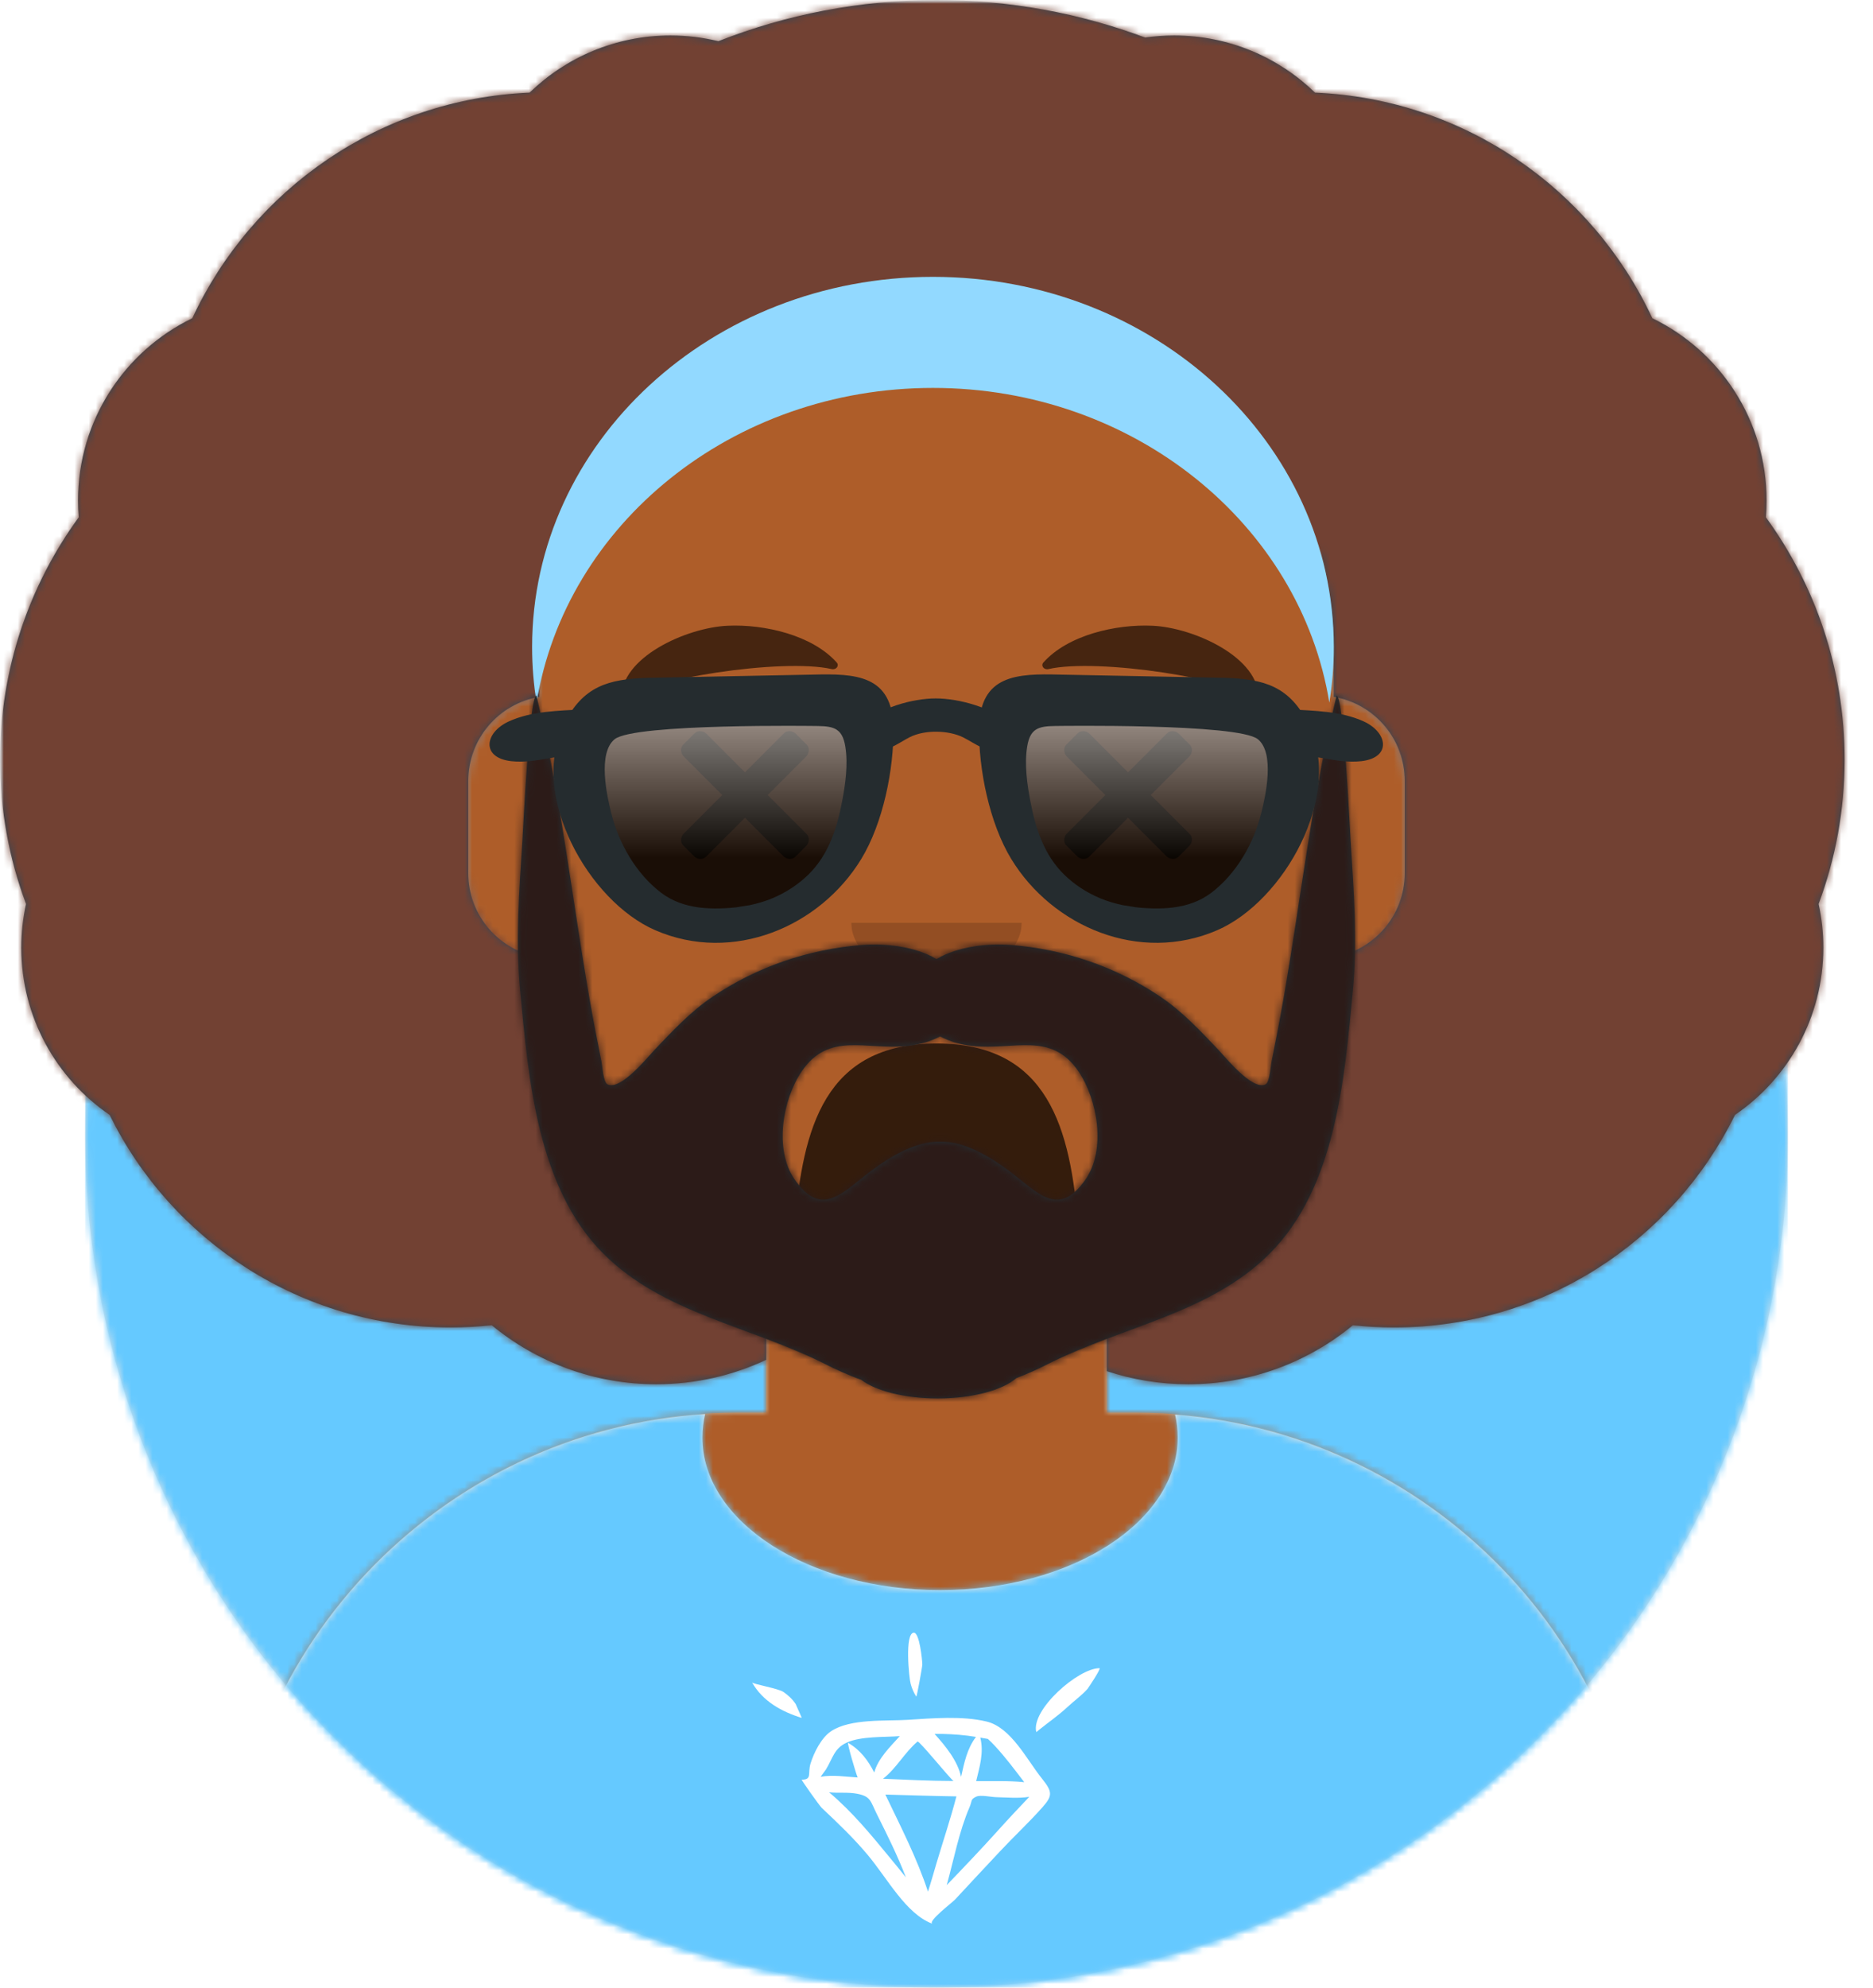 <svg width="264px" height="280px" viewBox="0 0 264 280" version="1.1" xmlns="http://www.w3.org/2000/svg" xmlns:xlink="http://www.w3.org/1999/xlink"><desc>Created with getavataaars.com</desc><defs><circle id="path-1" cx="120" cy="120" r="120"></circle><path d="M12,160 C12,226.274 65.726,280 132,280 C198.274,280 252,226.274 252,160 L264,160 L264,-1.42108547e-14 L-3.19744231e-14,-1.42108547e-14 L-3.19744231e-14,160 L12,160 Z" id="path-3"></path><path d="M124,144.611 L124,163 L128,163 L128,163 C167.765,163 200,195.235 200,235 L200,244 L0,244 L0,235 C-4.86974701e-15,195.235 32.235,163 72,163 L72,163 L76,163 L76,144.611 C58.763,136.422 46.372,119.687 44.305,99.881 C38.48,99.058 34,94.052 34,88 L34,74 C34,68.054 38.325,63.118 44,62.166 L44,56 L44,56 C44,25.072 69.072,5.68137151e-15 100,0 L100,0 L100,0 C130.928,-5.68137151e-15 156,25.072 156,56 L156,62.166 C161.675,63.118 166,68.054 166,74 L166,88 C166,94.052 161.52,99.058 155.695,99.881 C153.628,119.687 141.237,136.422 124,144.611 Z" id="path-5"></path></defs><g id="Avataaar" stroke="none" stroke-width="1" fill="none" fill-rule="evenodd"><g transform="translate(-825, -1100)" id="Avataaar/Circle"><g transform="translate(825, 1100)"><g id="Circle" stroke-width="1" fill-rule="evenodd" transform="translate(12, 40)"><mask id="mask-2" fill="white"><use xlink:href="#path-1"></use></mask><use id="Circle-Background" fill="#E6E6E6" xlink:href="#path-1"></use><g id="Color/Palette/Blue-01" mask="url(#mask-2)" fill="#65C9FF"><rect id="🖍Color" x="0" y="0" width="240" height="240"></rect></g></g><mask id="mask-4" fill="white"><use xlink:href="#path-3"></use></mask><g id="Mask"></g><g id="Avataaar" stroke-width="1" fill-rule="evenodd" mask="url(#mask-4)"><g id="Body" transform="translate(32, 36)"><mask id="mask-6" fill="white"><use xlink:href="#path-5"></use></mask><use fill="#D0C6AC" xlink:href="#path-5"></use><g id="Skin/👶🏽-03-Brown" mask="url(#mask-6)" fill="#AE5D29"><g transform="translate(-32, 0)" id="Color"><rect x="0" y="0" width="264" height="244"></rect></g></g><path d="M156,79 L156,102 C156,132.928 130.928,158 100,158 C69.072,158 44,132.928 44,102 L44,79 L44,94 C44,124.928 69.072,150 100,150 C130.928,150 156,124.928 156,94 L156,79 Z" id="Neck-Shadow" fill-opacity="0.1" fill="#000000" mask="url(#mask-6)"></path></g><g id="Clothing/Graphic-Shirt" transform="translate(0, 170)"><defs><path d="M165.624,29.268 C202.76,32.137 232,63.18 232,101.052 L232,110 L32,110 L32,101.052 C32,62.835 61.775,31.572 99.393,29.197 C99.134,30.274 99,31.377 99,32.5 C99,44.374 113.998,54 132.5,54 C151.002,54 166,44.374 166,32.5 C166,31.402 165.872,30.322 165.624,29.268 Z" id="react-path-384"></path></defs><mask id="react-mask-385" fill="white"><use xlink:href="#react-path-384"></use></mask><use id="Clothes" fill="#E6E6E6" fill-rule="evenodd" xlink:href="#react-path-384"></use><g id="Color/Palette/Gray-01" mask="url(#react-mask-385)" fill-rule="evenodd" fill="#65C9FF"><rect id="🖍Color" x="0" y="0" width="264" height="110"></rect></g><g id="Clothing/Graphic/Diamond" mask="url(#react-mask-385)" stroke-width="1" fill-rule="evenodd"><g transform="translate(77, 58)" id="Diamond"><g transform="translate(29, 2)"><path d="M34.78,27.737 C32.391,30.393 29.923,32.98 27.445,35.557 C28.43,32.004 29.185,27.979 30.649,24.599 C31.066,23.637 30.749,23.515 31.576,23.106 C32.185,22.805 33.654,23.149 34.383,23.168 C35.94,23.207 37.534,23.36 39.079,23.119 C37.628,24.644 36.187,26.171 34.78,27.737 M19.516,31.798 C16.817,28.516 14.132,25.23 10.858,22.481 C12.147,22.618 13.554,22.438 14.816,22.687 C16.76,23.071 16.653,23.678 17.636,25.646 C19.087,28.552 20.525,31.435 21.686,34.469 C20.975,33.569 20.245,32.684 19.516,31.798 M10.418,19.267 C11.381,17.692 11.562,16.295 13.337,15.487 C15.399,14.548 18.638,14.745 20.826,14.571 C19.455,16.094 17.789,17.674 17.222,19.693 C16.348,17.975 15.26,16.519 13.552,15.522 C13.337,15.416 14.71,20.073 14.89,20.393 C13.174,20.297 11.368,19.985 9.665,20.301 C9.916,19.956 10.167,19.611 10.418,19.267 M26.824,14.259 C28.415,14.295 29.994,14.418 31.564,14.678 C30.297,16.353 29.915,18.31 29.465,20.309 C28.987,18.051 27.256,15.947 25.731,14.261 C26.095,14.26 26.46,14.26 26.824,14.259 M23.326,15.333 C23.56,15.175 27.783,20.419 28.392,20.889 C25.08,20.881 21.774,20.719 18.466,20.574 C20.373,19.087 21.489,16.886 23.326,15.333 M26.012,32.429 C25.611,33.778 25.235,35.137 24.798,36.476 C23.243,31.744 20.936,27.288 18.79,22.802 C22.13,22.89 25.466,23.011 28.806,23.058 C27.986,26.216 26.944,29.303 26.012,32.429 M33.242,14.966 C34.519,16.094 36.339,18.406 36.928,19.183 C36.987,19.26 37.046,19.337 37.107,19.412 C37.318,19.674 38.073,20.668 38.37,21.057 C36.143,20.831 33.825,20.927 31.59,20.907 C32.088,18.853 32.694,16.895 32.174,14.779 C32.531,14.836 32.887,14.899 33.242,14.966 M40.89,20.583 C38.732,17.907 36.52,13.325 33.026,12.506 C29.554,11.692 25.478,12.052 21.952,12.275 C18.877,12.47 13.869,12.072 11.157,13.869 C9.764,14.792 8.732,16.874 8.249,18.42 C7.815,19.813 8.515,20.705 7.003,20.705 C6.907,20.705 9.507,24.378 9.813,24.667 C12.085,26.806 14.257,28.869 16.27,31.264 C19.105,34.638 21.675,39.602 25.415,41 C24.729,40.661 28.207,38.033 28.624,37.581 C30.736,35.293 32.871,33.027 34.997,30.752 C36.935,28.678 39.047,26.721 40.927,24.6 C42.362,22.982 42.366,22.426 40.89,20.583" id="Fill-21" fill="#FFFFFF"></path><path d="M6.999,12 C7.042,12.014 6.09,9.955 6.174,10.081 C5.699,9.362 5.128,8.84 4.436,8.354 C3.708,7.843 0.127,7.254 0,7 C1.494,9.652 4.167,11.128 6.999,12" id="Fill-23" fill="#FFFFFF"></path><path d="M22.355,7.196 C22.528,7.848 22.793,8.449 23.149,8.999 C23.219,9.077 24.008,4.815 24,4.452 C23.987,3.832 23.612,0 22.814,0 C21.477,0 22.14,6.469 22.355,7.196" id="Fill-25" fill="#FFFFFF"></path><path d="M48.969,5 C45.978,5 39.29,10.854 40.062,14 C40.067,14.01 40.509,13.65 40.413,13.717 C40.432,13.703 40.451,13.689 40.469,13.674 C41.741,12.649 43.187,11.654 44.461,10.468 C45.372,9.619 46.448,8.856 47.277,7.927 C47.362,7.833 49.263,5 48.969,5" id="Fill-27" fill="#FFFFFF"></path></g></g></g></g><g id="Face" transform="translate(76, 82)" fill="#000000"><g id="Mouth/Scream-Open" transform="translate(2, 52)"><defs><path d="M34.008,15.136 C35.128,29.124 38.235,40.993 53.996,41 C69.758,41.007 72.917,29.057 73.994,15.006 C74.081,13.876 73.174,13 72.037,13 C65.351,13 62.67,14.994 53.989,15 C45.309,15.006 40.757,13 36.092,13 C34.949,13 33.896,13.737 34.008,15.136 Z" id="react-path-386"></path></defs><mask id="react-mask-387" fill="white"><use xlink:href="#react-path-386" transform="translate(54, 27) scale(1, -1) translate(-54, -27) "></use></mask><use id="Mouth" fill-opacity="0.7" fill="#000000" fill-rule="evenodd" transform="translate(54, 27) scale(1, -1) translate(-54, -27) " xlink:href="#react-path-386"></use><rect id="Teeth" fill="#FFFFFF" fill-rule="evenodd" mask="url(#react-mask-387)" x="39" y="2" width="31" height="16" rx="5"></rect><g id="Tongue" stroke-width="1" fill-rule="evenodd" mask="url(#react-mask-387)" fill="#FF4F6D"><g transform="translate(38, 32)" id="Say-ahhhh"><circle cx="11" cy="11" r="11"></circle><circle cx="21" cy="11" r="11"></circle></g></g></g><g id="Nose/Default" transform="translate(28, 40)" fill-opacity="0.16"><path d="M16,8 C16,12.418 21.373,16 28,16 L28,16 C34.627,16 40,12.418 40,8" id="Nose"></path></g><g id="Eyes/X-Dizzy-😵" transform="translate(0, 8)" fill-opacity="0.6" fill-rule="nonzero"><path d="M29,25.2 L34.5,30.7 C35,31.1 35.7,31.1 36.1,30.7 L37.7,29.1 C38.1,28.6 38.1,27.9 37.7,27.5 L32.2,22 L37.7,16.5 C38.1,16 38.1,15.3 37.7,14.9 L36.1,13.3 C35.6,12.9 34.9,12.9 34.5,13.3 L29,18.8 L23.5,13.3 C23,12.9 22.3,12.9 21.9,13.3 L20.3,14.9 C19.9,15.3 19.9,16 20.3,16.5 L25.8,22 L20.3,27.5 C19.9,28 19.9,28.7 20.3,29.1 L21.9,30.7 C22.4,31.1 23.1,31.1 23.5,30.7 L29,25.2 Z" id="Eye"></path><path d="M83,25.2 L88.5,30.7 C89,31.1 89.7,31.1 90.1,30.7 L91.7,29.1 C92.1,28.6 92.1,27.9 91.7,27.5 L86.2,22 L91.7,16.5 C92.1,16 92.1,15.3 91.7,14.9 L90.1,13.3 C89.6,12.9 88.9,12.9 88.5,13.3 L83,18.8 L77.5,13.3 C77,12.9 76.3,12.9 75.9,13.3 L74.3,14.9 C73.9,15.3 73.9,16 74.3,16.5 L79.8,22 L74.3,27.5 C73.9,28 73.9,28.7 74.3,29.1 L75.9,30.7 C76.4,31.1 77.1,31.1 77.5,30.7 L83,25.2 Z" id="Eye"></path></g><g id="Eyebrow/Natural/Default-Natural" fill-opacity="0.6"><path d="M26.039,6.21 C20.278,6.983 11.293,12.005 12.044,17.818 C12.069,18.008 12.357,18.067 12.481,17.908 C14.967,14.72 34.193,10.037 41.194,11.015 C41.835,11.104 42.258,10.443 41.821,10.03 C38.077,6.495 31.2,5.512 26.039,6.21" id="Eyebrow" transform="translate(27, 12) rotate(5) translate(-27, -12) "></path><path d="M85.039,6.21 C79.278,6.983 70.293,12.005 71.044,17.818 C71.069,18.008 71.357,18.067 71.481,17.908 C73.967,14.72 93.193,10.037 100.194,11.015 C100.835,11.104 101.258,10.443 100.821,10.03 C97.077,6.495 90.2,5.512 85.039,6.21" id="Eyebrow" transform="translate(86, 12) scale(-1, 1) rotate(5) translate(-86, -12) "></path></g></g><g id="Top" stroke-width="1" fill-rule="evenodd"><defs><rect id="react-path-390" x="0" y="0" width="264" height="280"></rect><path d="M80.02,73.81 C78.063,79.514 77,85.633 77,92 L77,92 L77,98.166 C71.325,99.118 67,104.054 67,110 L67,123 C67,129.019 71.431,134.002 77.209,134.867 C78.952,155.115 91.469,172.283 109,180.611 L109,191.555 C104.295,193.765 99.042,195 93.5,195 C84.694,195 76.616,191.881 70.31,186.688 C68.402,186.894 66.463,187 64.5,187 C43.406,187 25.163,174.792 16.451,157.055 C8.934,151.924 4,143.288 4,133.5 C4,131.385 4.23,129.325 4.667,127.341 C2.296,121.012 1,114.157 1,107 C1,94.244 5.118,82.449 12.097,72.873 C12.033,72.091 12,71.299 12,70.5 C12,59.203 18.573,49.44 28.104,44.83 C36.537,26.702 54.558,13.936 75.65,13.049 C80.782,8.067 87.783,5 95.5,5 C97.827,5 100.089,5.279 102.254,5.805 C111.776,2.058 122.148,0 133,0 C143.346,0 153.255,1.87 162.408,5.292 C163.744,5.099 165.11,5 166.5,5 C174.217,5 181.218,8.067 186.35,13.049 C207.442,13.936 225.463,26.702 233.896,44.83 C243.427,49.44 250,59.203 250,70.5 C250,71.299 249.967,72.091 249.903,72.873 C256.882,82.449 261,94.244 261,107 C261,114.157 259.704,121.012 257.333,127.341 C257.77,129.325 258,131.385 258,133.5 C258,143.288 253.066,151.924 245.549,157.055 C236.837,174.792 218.594,187 197.5,187 C195.537,187 193.598,186.894 191.69,186.688 C185.384,191.881 177.306,195 168.5,195 C164.482,195 160.616,194.351 157,193.151 L157,180.611 C174.531,172.283 187.048,155.115 188.791,134.867 C194.569,134.002 199,129.019 199,123 L199,110 C199,104.054 194.675,99.118 189,98.166 L189,92 C189,86.559 188.224,81.298 186.776,76.324 L188.153,89.195 L176.813,65.195 L131.677,45.671 L101.563,56.228 L80.065,76.419 L80.02,73.81 Z" id="react-path-391"></path></defs><mask id="react-mask-388" fill="white"><use xlink:href="#react-path-390"></use></mask><g id="Mask"></g><g id="Top/Long-Hair/Fro-+-Band" mask="url(#react-mask-388)"><g transform="translate(-1, 0)"><mask id="react-mask-389" fill="white"><use xlink:href="#react-path-391"></use></mask><use id="Hair" stroke="none" fill="#314756" fill-rule="evenodd" xlink:href="#react-path-391"></use><g id="Skin/👶🏽-03-Brown" mask="url(#react-mask-389)" fill="#724133"><g transform="translate(0, 0) " id="Color"><rect x="0" y="0" width="264" height="280"></rect></g></g><path d="M76.631,98.975 C76.216,96.423 76,93.811 76,91.152 C76,62.349 101.296,39 132.5,39 C163.704,39 189,62.349 189,91.152 C189,93.811 188.784,96.423 188.369,98.975 C184.28,73.883 160.824,54.646 132.5,54.646 C104.176,54.646 80.72,73.883 76.631,98.975 Z" id="Band" stroke="none" fill="#92D9FF" fill-rule="evenodd"></path><g id="Facial-Hair/Beard-Medium" transform="translate(49, 72)"><defs><path d="M105.018,94.13 C101.15,99.721 98.258,95.947 94.137,92.876 C91.657,91.027 87.961,88.728 84.504,88.841 C81.048,88.728 77.352,91.027 74.871,92.876 C70.751,95.947 67.858,99.721 63.991,94.13 C61.088,89.932 62.303,82.874 65.015,78.903 C68.874,73.251 74.109,75.985 79.962,75.34 C81.554,75.165 83.153,74.723 84.504,74 C85.856,74.723 87.455,75.165 89.046,75.34 C94.9,75.985 100.135,73.251 103.994,78.903 C106.706,82.874 107.92,89.932 105.018,94.13 M140.391,26 C136.967,40.075 135.393,54.434 132.91,68.671 C132.393,71.639 131.826,74.596 131.225,77.55 C131.098,78.17 130.974,80.473 130.363,80.764 C128.512,81.648 124.739,76.947 123.73,75.885 C121.197,73.219 118.685,70.529 115.599,68.437 C109.365,64.21 102.065,61.711 94.47,61.118 C91.292,60.869 86.995,61.303 84,63.11 C81.005,61.303 76.708,60.869 73.53,61.118 C65.934,61.711 58.635,64.21 52.4,68.437 C49.315,70.529 46.803,73.219 44.269,75.885 C43.261,76.947 39.488,81.648 37.637,80.764 C37.026,80.473 36.902,78.17 36.775,77.55 C36.174,74.596 35.607,71.639 35.09,68.671 C32.607,54.434 31.034,40.075 27.609,26 C26.613,26 25.739,44.748 25.627,46.495 C25.175,53.589 24.646,60.525 25.322,67.626 C26.486,79.875 27.699,95.234 37.033,104.588 C45.466,113.039 57.71,114.806 68.271,120.141 C69.631,120.828 71.435,121.676 73.38,122.371 C75.429,123.934 79.493,125 84.174,125 C89.085,125 93.316,123.827 95.254,122.138 C96.955,121.493 98.518,120.753 99.729,120.141 C110.289,114.805 122.534,113.039 130.967,104.588 C140.301,95.234 141.514,79.875 142.679,67.626 C143.353,60.525 142.825,53.589 142.373,46.495 C142.261,44.748 141.387,26 140.391,26 Z" id="react-path-393"></path></defs><mask id="react-mask-392" fill="white"><use xlink:href="#react-path-393"></use></mask><use id="Beardness" fill="#252E32" fill-rule="evenodd" xlink:href="#react-path-393"></use><g id="Color/Hair/Brown" mask="url(#react-mask-392)" fill="#2C1B18"><g transform="translate(-32, 0)" id="Color"><rect x="0" y="0" width="264" height="244"></rect></g></g></g><g id="Top/_Resources/Sunglasses" fill="none" transform="translate(62, 85)" stroke-width="1"><defs><filter x="-0.8%" y="-2.6%" width="101.6%" height="110.5%" filterUnits="objectBoundingBox" id="react-filter-396"><feOffset dx="0" dy="2" in="SourceAlpha" result="shadowOffsetOuter1"></feOffset><feColorMatrix values="0 0 0 0 0   0 0 0 0 0   0 0 0 0 0  0 0 0 0.1 0" type="matrix" in="shadowOffsetOuter1" result="shadowMatrixOuter1"></feColorMatrix><feMerge><feMergeNode in="shadowMatrixOuter1"></feMergeNode><feMergeNode in="SourceGraphic"></feMergeNode></feMerge></filter><path d="M47.01,6.277 C49.521,6.301 50.708,6.726 51.136,9.392 C51.569,12.092 51.148,15.128 50.648,17.787 C49.886,21.848 48.617,25.826 45.664,28.794 C44.109,30.358 42.212,31.603 40.194,32.454 C39.123,32.906 37.991,33.232 36.86,33.48 C36.529,33.552 33.706,33.948 35.438,33.747 C31.397,34.216 27.013,34.197 23.638,31.579 C19.898,28.678 17.337,24.086 16.211,19.513 C15.552,16.837 14.167,10.437 16.697,8.297 C19.595,5.845 47.01,6.277 47.01,6.277 L47.01,6.277 Z" id="react-path-394"></path><path d="M78.919,6.275 C76.408,6.299 75.221,6.724 74.794,9.389 C74.36,12.089 74.782,15.125 75.281,17.784 C76.044,21.845 77.313,25.824 80.265,28.792 C81.821,30.355 83.718,31.601 85.736,32.452 C86.807,32.903 87.939,33.23 89.07,33.477 C89.4,33.549 92.223,33.946 90.492,33.744 C94.533,34.214 98.917,34.195 102.292,31.577 C106.032,28.675 108.593,24.084 109.719,19.511 C110.378,16.834 111.762,10.434 109.233,8.294 C106.335,5.843 78.919,6.275 78.919,6.275 L78.919,6.275 Z" id="react-path-395"></path><linearGradient x1="50%" y1="0%" x2="50%" y2="70.506%" id="react-linear-gradient-397"><stop stop-color="#FFFFFF" stop-opacity="0.5" offset="0%"></stop><stop stop-color="#000000" stop-opacity="0.5" offset="100%"></stop></linearGradient><linearGradient x1="50%" y1="0%" x2="50%" y2="100%" id="react-linear-gradient-398"><stop stop-color="#FFFFFF" stop-opacity="0.5" offset="0%"></stop><stop stop-color="#000000" stop-opacity="0.5" offset="70.506%"></stop></linearGradient></defs><g id="Sunglasses" filter="url(#react-filter-396)" transform="translate(8, 8)"><g id="shades"><use fill-opacity="0.7" fill="#000000" xlink:href="#react-path-394"></use><use fill="url(#react-linear-gradient-397)" xlink:href="#react-path-394" style="mix-blend-mode: screen;"></use></g><g id="shades"><use fill-opacity="0.7" fill="#000000" xlink:href="#react-path-395"></use><use fill="url(#react-linear-gradient-398)" xlink:href="#react-path-395" style="mix-blend-mode: screen;"></use></g><g id="Glasses" fill="#252C2F"><path d="M46.249,7.275 C48.621,7.298 49.742,7.692 50.146,10.165 C50.555,12.671 50.157,15.487 49.685,17.955 C48.965,21.723 47.767,25.415 44.978,28.169 C43.508,29.619 41.717,30.775 39.811,31.564 C38.799,31.983 37.73,32.286 36.661,32.516 C36.349,32.583 33.682,32.95 35.318,32.764 C31.501,33.199 27.36,33.182 24.172,30.753 C20.64,28.06 18.22,23.8 17.157,19.556 C16.534,17.073 15.226,11.134 17.616,9.149 C20.353,6.875 46.249,7.275 46.249,7.275 L46.249,7.275 Z M22.218,0.49 C16.777,0.678 13.147,1.634 10.463,7.069 C5.546,17.03 13.963,31.969 23.352,36.039 C34.329,40.799 46.592,35.532 52.396,26.006 C55.469,20.962 57.022,13.323 56.922,7.504 C56.795,0.076 51.607,-0.13 45.509,0.034 L22.218,0.49 Z" id="Frame"></path><path d="M79.681,7.273 C77.309,7.295 76.188,7.689 75.784,10.163 C75.374,12.668 75.772,15.485 76.244,17.952 C76.965,21.72 78.163,25.412 80.952,28.166 C82.421,29.616 84.213,30.772 86.119,31.562 C87.131,31.981 88.2,32.284 89.268,32.513 C89.581,32.58 92.247,32.948 90.612,32.761 C94.429,33.197 98.57,33.179 101.757,30.75 C105.29,28.058 107.709,23.798 108.773,19.554 C109.396,17.071 110.703,11.132 108.314,9.147 C105.576,6.872 79.681,7.273 79.681,7.273 L79.681,7.273 Z M103.712,0.488 C109.152,0.675 112.783,1.632 115.466,7.067 C120.384,17.028 111.967,31.966 102.577,36.037 C91.6,40.797 79.338,35.529 73.534,26.004 C70.461,20.96 68.907,13.321 69.007,7.501 C69.135,0.074 74.323,-0.132 80.421,0.032 L103.712,0.488 Z" id="Frame"></path><path d="M13.197,4.927 C9.785,5.118 5.886,5.164 2.69,6.639 C-0.695,8.201 -1.218,11.739 3.049,12.226 C4.971,12.446 6.895,12.083 8.787,11.745 C10.337,11.468 12.442,11.558 13.906,10.966 C16.636,9.862 16.46,4.74 13.197,4.927" id="Frame"></path><path d="M112.735,4.927 C116.147,5.118 120.046,5.164 123.242,6.639 C126.626,8.201 127.149,11.739 122.882,12.226 C120.961,12.446 119.037,12.083 117.144,11.745 C115.595,11.468 113.49,11.558 112.025,10.966 C109.296,9.862 109.471,4.74 112.735,4.927" id="Frame"></path><path d="M73.109,7.013 C71.163,4.713 66.091,3.385 62.891,3.385 C59.691,3.385 54.768,4.713 52.822,7.013 C51.841,8.172 51.807,9.724 53.508,10.451 C55.626,11.357 57.517,9.714 59.213,8.855 C61.381,7.757 64.712,7.877 66.719,8.855 C68.427,9.688 70.305,11.357 72.423,10.451 C74.124,9.724 74.091,8.172 73.109,7.013" id="Frame"></path></g></g></g></g></g></g></g></g></g></g></svg>